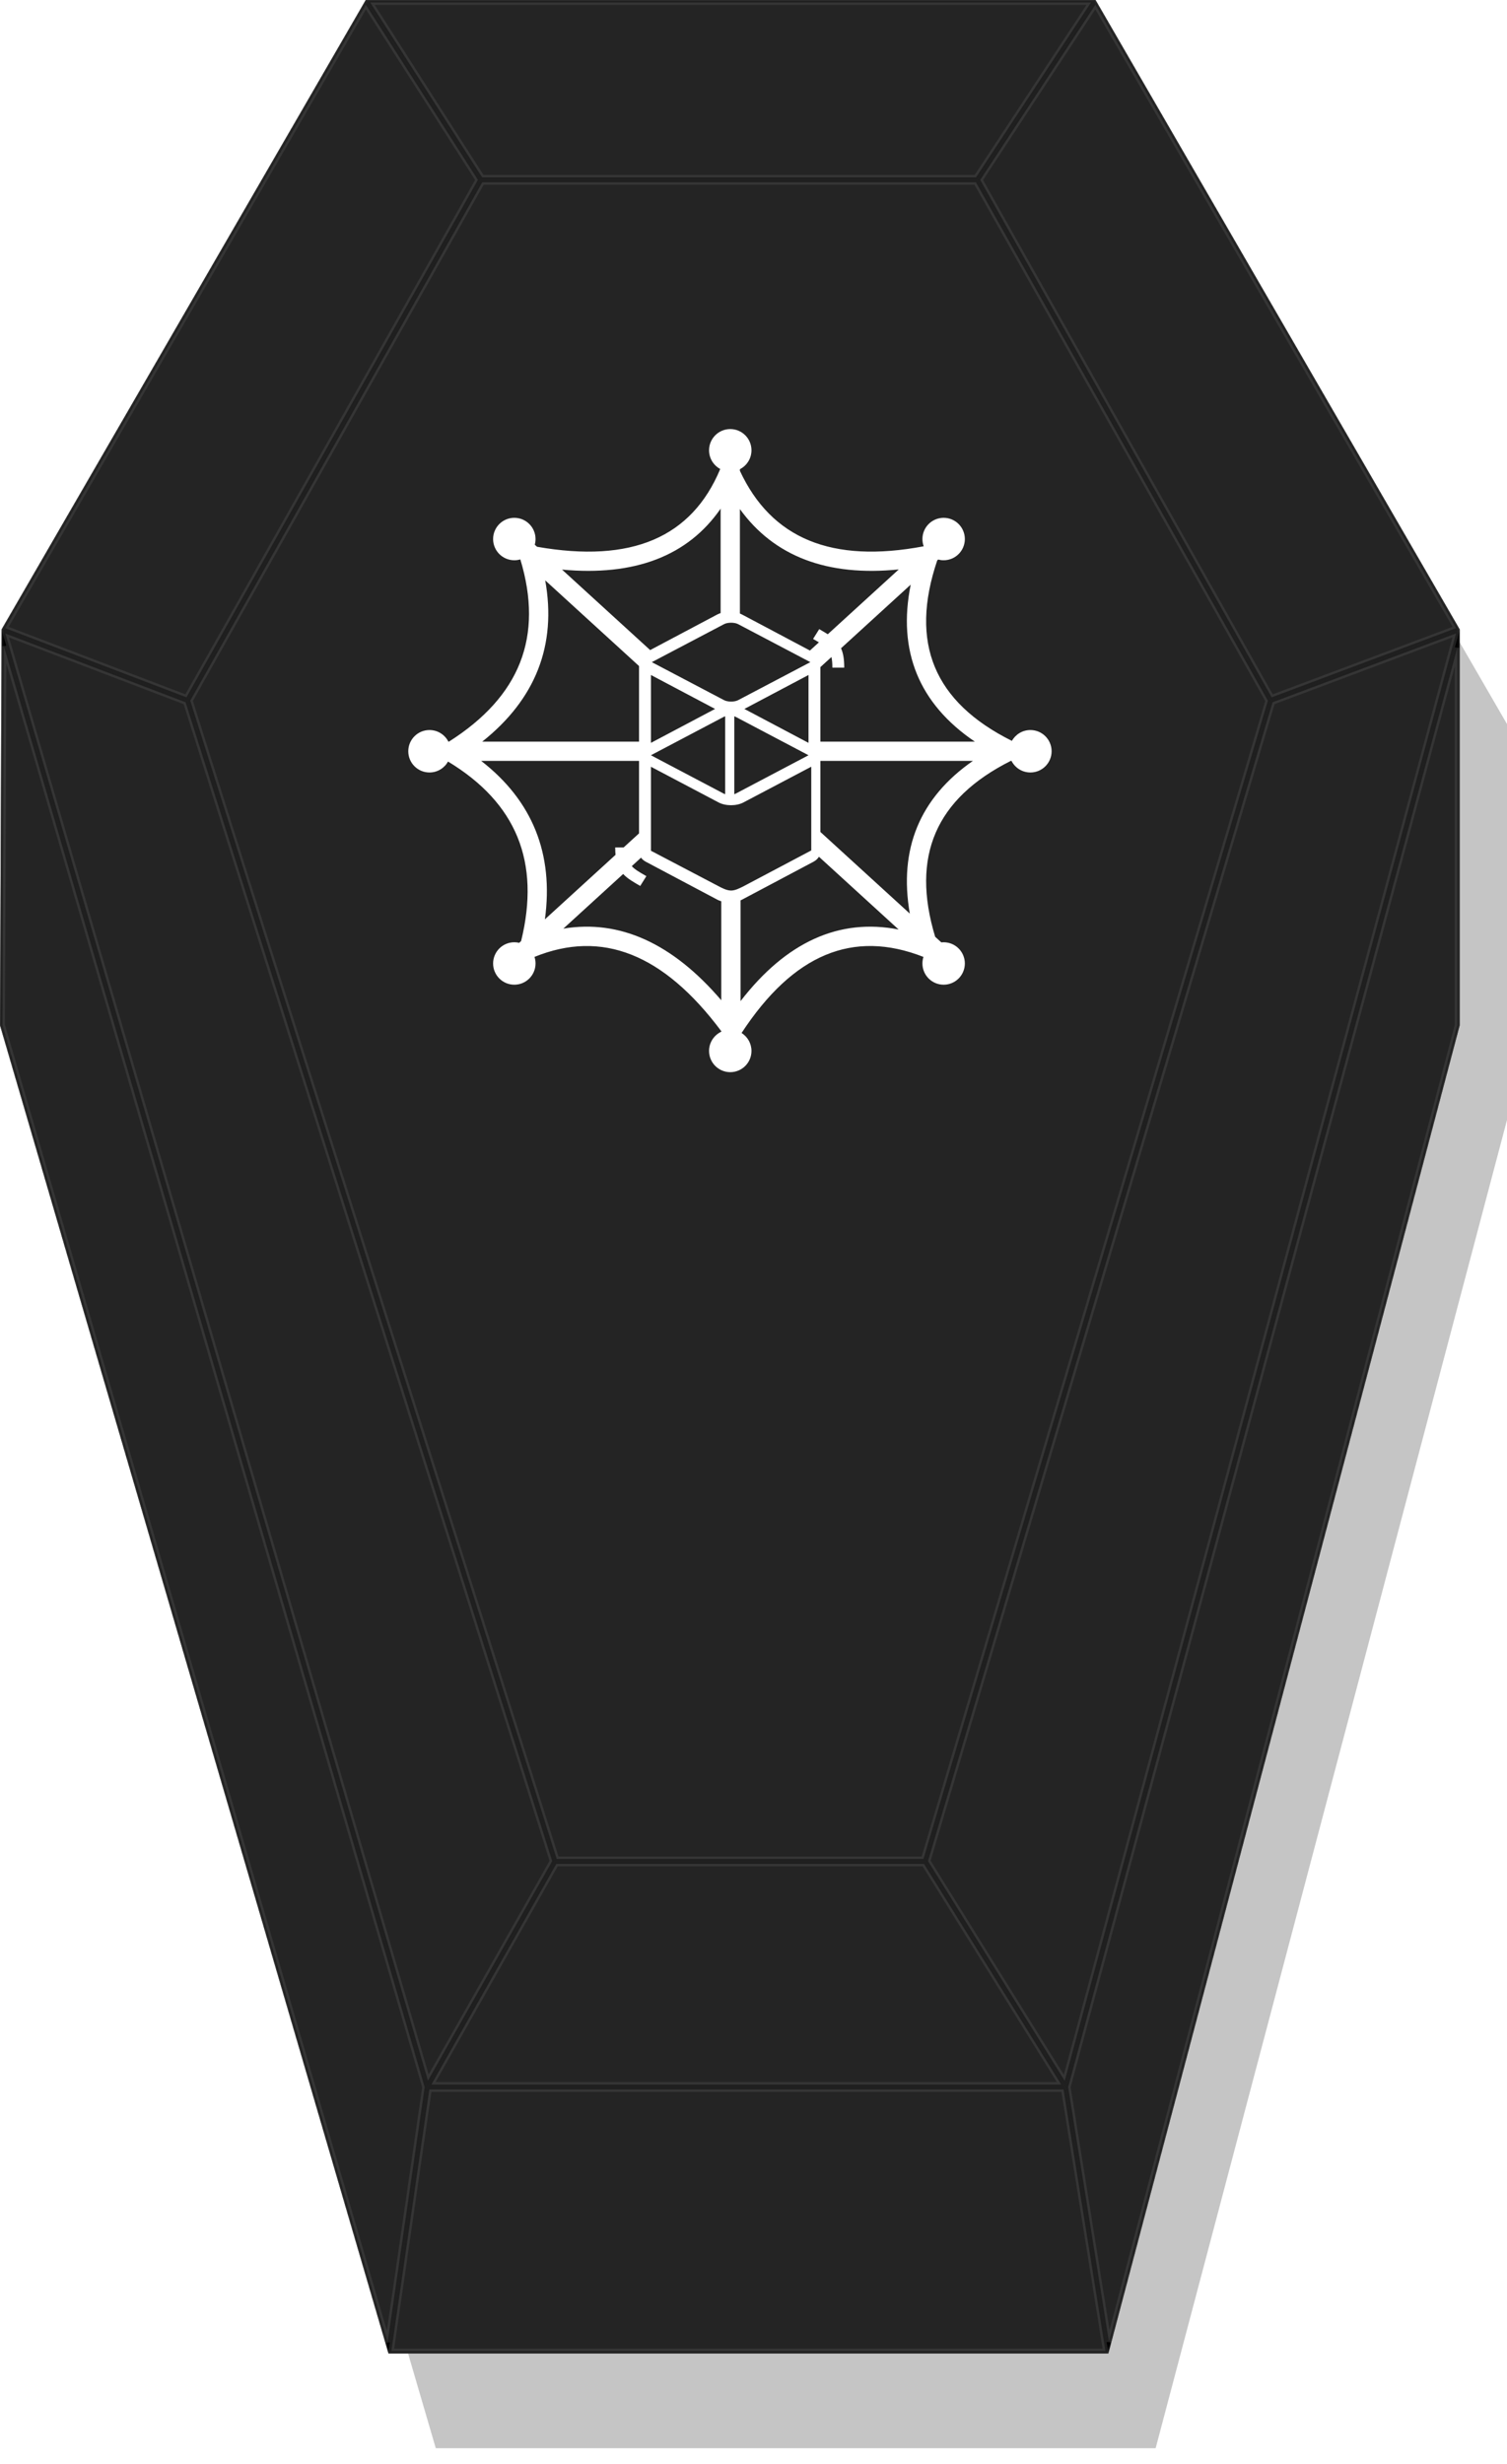 <svg width="612" height="1000" viewBox="0 0 612 1000" version="1.1" xmlns="http://www.w3.org/2000/svg" xmlns:xlink="http://www.w3.org/1999/xlink"><title>Artboard</title><desc>Created with Sketch.</desc><defs><polygon id="path-1" points="0.64 255.442 148.519 6.46957377e-13 444.916 4.54747351e-13 592.795 255.442 592.795 416.133 450.107 955.186 157.765 955.186 0 416.133"/><polygon id="path-3" points="148.519 4.54747351e-13 195.251 72.983 76.18 284.251 0.64 255.442"/><filter x="-27%" y="-18.5%" width="154%" height="136.9%" filterUnits="objectBoundingBox" id="filter-4"><feOffset dx="0" dy="0" in="SourceAlpha" result="shadowOffsetOuter1"/><feGaussianBlur stdDeviation="17.5" in="shadowOffsetOuter1" result="shadowBlurOuter1"/><feComposite in="shadowBlurOuter1" in2="SourceAlpha" operator="out" result="shadowBlurOuter1"/><feColorMatrix values="0 0 0 0 0.306 0 0 0 0 0.306 0 0 0 0 0.306 0 0 0 0.3 0" type="matrix" in="shadowBlurOuter1"/></filter><polygon id="path-5" points="396.904 72.983 444.916 4.54747351e-13 592.795 255.442 515.975 284.251"/><filter x="-26.8%" y="-18.5%" width="153.6%" height="136.9%" filterUnits="objectBoundingBox" id="filter-6"><feOffset dx="0" dy="0" in="SourceAlpha" result="shadowOffsetOuter1"/><feGaussianBlur stdDeviation="17.5" in="shadowOffsetOuter1" result="shadowBlurOuter1"/><feComposite in="shadowBlurOuter1" in2="SourceAlpha" operator="out" result="shadowBlurOuter1"/><feColorMatrix values="0 0 0 0 0.306 0 0 0 0 0.306 0 0 0 0 0.306 0 0 0 0.3 0" type="matrix" in="shadowBlurOuter1"/></filter><polygon id="path-7" points="76.18 284.251 225.339 755.442 173.485 846.991 0.64 255.442"/><filter x="-23.4%" y="-8.9%" width="146.7%" height="117.7%" filterUnits="objectBoundingBox" id="filter-8"><feOffset dx="0" dy="0" in="SourceAlpha" result="shadowOffsetOuter1"/><feGaussianBlur stdDeviation="17.5" in="shadowOffsetOuter1" result="shadowBlurOuter1"/><feComposite in="shadowBlurOuter1" in2="SourceAlpha" operator="out" result="shadowBlurOuter1"/><feColorMatrix values="0 0 0 0 0.306 0 0 0 0 0.306 0 0 0 0 0.306 0 0 0 0.3 0" type="matrix" in="shadowBlurOuter1"/></filter><polygon id="path-9" points="375.778 755.442 515.975 284.251 592.795 255.442 432.753 846.991"/><filter x="-24.2%" y="-8.9%" width="148.4%" height="117.7%" filterUnits="objectBoundingBox" id="filter-10"><feOffset dx="0" dy="0" in="SourceAlpha" result="shadowOffsetOuter1"/><feGaussianBlur stdDeviation="17.5" in="shadowOffsetOuter1" result="shadowBlurOuter1"/><feComposite in="shadowBlurOuter1" in2="SourceAlpha" operator="out" result="shadowBlurOuter1"/><feColorMatrix values="0 0 0 0 0.306 0 0 0 0 0.306 0 0 0 0 0.306 0 0 0 0.3 0" type="matrix" in="shadowBlurOuter1"/></filter><polygon id="path-11" points="148.519 4.54747351e-13 444.916 4.54747351e-13 396.904 72.983 195.251 72.983"/><filter x="-17.7%" y="-71.9%" width="135.4%" height="243.9%" filterUnits="objectBoundingBox" id="filter-12"><feOffset dx="0" dy="0" in="SourceAlpha" result="shadowOffsetOuter1"/><feGaussianBlur stdDeviation="17.5" in="shadowOffsetOuter1" result="shadowBlurOuter1"/><feComposite in="shadowBlurOuter1" in2="SourceAlpha" operator="out" result="shadowBlurOuter1"/><feColorMatrix values="0 0 0 0 0.306 0 0 0 0 0.306 0 0 0 0 0.306 0 0 0 0.3 0" type="matrix" in="shadowBlurOuter1"/></filter><polygon id="path-13" points="375.778 755.442 432.753 846.991 173.485 846.991 225.339 755.442"/><filter x="-20.2%" y="-57.3%" width="140.5%" height="214.7%" filterUnits="objectBoundingBox" id="filter-14"><feOffset dx="0" dy="0" in="SourceAlpha" result="shadowOffsetOuter1"/><feGaussianBlur stdDeviation="17.5" in="shadowOffsetOuter1" result="shadowBlurOuter1"/><feComposite in="shadowBlurOuter1" in2="SourceAlpha" operator="out" result="shadowBlurOuter1"/><feColorMatrix values="0 0 0 0 0.306 0 0 0 0 0.306 0 0 0 0 0.306 0 0 0 0.3 0" type="matrix" in="shadowBlurOuter1"/></filter><polygon id="path-15" points="0.64 255.442 173.485 846.991 157.765 955.186 0 416.133"/><filter x="-30.3%" y="-7.5%" width="160.5%" height="115%" filterUnits="objectBoundingBox" id="filter-16"><feOffset dx="0" dy="0" in="SourceAlpha" result="shadowOffsetOuter1"/><feGaussianBlur stdDeviation="17.5" in="shadowOffsetOuter1" result="shadowBlurOuter1"/><feComposite in="shadowBlurOuter1" in2="SourceAlpha" operator="out" result="shadowBlurOuter1"/><feColorMatrix values="0 0 0 0 0.306 0 0 0 0 0.306 0 0 0 0 0.306 0 0 0 0.3 0" type="matrix" in="shadowBlurOuter1"/></filter><polygon id="path-17" points="432.753 846.991 450.107 955.186 157.765 955.186 173.485 846.991"/><filter x="-18%" y="-48.5%" width="135.9%" height="197%" filterUnits="objectBoundingBox" id="filter-18"><feOffset dx="0" dy="0" in="SourceAlpha" result="shadowOffsetOuter1"/><feGaussianBlur stdDeviation="17.5" in="shadowOffsetOuter1" result="shadowBlurOuter1"/><feComposite in="shadowBlurOuter1" in2="SourceAlpha" operator="out" result="shadowBlurOuter1"/><feColorMatrix values="0 0 0 0 0.306 0 0 0 0 0.306 0 0 0 0 0.306 0 0 0 0.3 0" type="matrix" in="shadowBlurOuter1"/></filter><polygon id="path-19" points="432.753 846.991 592.795 255.442 592.795 416.133 450.107 955.186"/><filter x="-32.8%" y="-7.5%" width="165.6%" height="115%" filterUnits="objectBoundingBox" id="filter-20"><feOffset dx="0" dy="0" in="SourceAlpha" result="shadowOffsetOuter1"/><feGaussianBlur stdDeviation="17.5" in="shadowOffsetOuter1" result="shadowBlurOuter1"/><feComposite in="shadowBlurOuter1" in2="SourceAlpha" operator="out" result="shadowBlurOuter1"/><feColorMatrix values="0 0 0 0 0.306 0 0 0 0 0.306 0 0 0 0 0.306 0 0 0 0.3 0" type="matrix" in="shadowBlurOuter1"/></filter><polygon id="path-21" points="195.251 72.983 396.904 72.983 515.975 284.251 375.778 755.442 225.339 755.442 76.18 284.251"/><filter x="-11.9%" y="-7.7%" width="123.9%" height="115.4%" filterUnits="objectBoundingBox" id="filter-22"><feOffset dx="0" dy="0" in="SourceAlpha" result="shadowOffsetOuter1"/><feGaussianBlur stdDeviation="17.5" in="shadowOffsetOuter1" result="shadowBlurOuter1"/><feComposite in="shadowBlurOuter1" in2="SourceAlpha" operator="out" result="shadowBlurOuter1"/><feColorMatrix values="0 0 0 0 0.306 0 0 0 0 0.306 0 0 0 0 0.306 0 0 0 0.3 0" type="matrix" in="shadowBlurOuter1"/></filter></defs><g id="Artboard" stroke="none" stroke-width="1" fill="none" fill-rule="evenodd"><g id="coffin"><polygon id="BG-Shadow" fill="#C5C5C5" fill-rule="evenodd" points="19.845 293.854 167.724 38.412 464.121 38.412 612 293.854 612 454.545 469.312 993.598 176.97 993.598 19.205 454.545"/><g id="Shaded-Cells" stroke-width="1" fill-rule="evenodd"><mask id="mask-2" fill="#fff"><use xlink:href="#path-1"/></mask><use id="Solid-Background" fill="#444" xlink:href="#path-1"/><g id="Shadow" mask="url(#mask-2)"><use fill="#000" fill-opacity="1" filter="url(#filter-4)" xlink:href="#path-3"/><path stroke-opacity=".4" stroke="#4E4E4E" stroke-width="2" d="M148.562,1.922 L2.094,254.926 L75.732,283.01 L194.085,73.016 L148.562,1.922 Z" stroke-linejoin="square" fill="#242424" fill-rule="evenodd"/></g><g id="Shadow" mask="url(#mask-2)"><use fill="#000" fill-opacity="1" filter="url(#filter-6)" xlink:href="#path-5"/><path stroke-opacity=".4" stroke="#4E4E4E" stroke-width="2" d="M398.074,73.024 L516.426,283.014 L591.338,254.92 L444.862,1.902 L398.074,73.024 Z" stroke-linejoin="square" fill="#242424" fill-rule="evenodd"/></g><g id="Shadow" mask="url(#mask-2)"><use fill="#000" fill-opacity="1" filter="url(#filter-8)" xlink:href="#path-7"/><path stroke-opacity=".4" stroke="#4E4E4E" stroke-width="2" d="M75.372,285.013 L2.165,257.093 L173.782,844.439 L224.254,755.328 L75.372,285.013 Z" stroke-linejoin="square" fill="#242424" fill-rule="evenodd"/></g><g id="Shadow" mask="url(#mask-2)"><use fill="#000" fill-opacity="1" filter="url(#filter-10)" xlink:href="#path-9"/><path stroke-opacity=".4" stroke="#4E4E4E" stroke-width="2" d="M376.865,755.296 L432.388,844.512 L591.32,257.063 L516.792,285.013 L376.865,755.296 Z" stroke-linejoin="square" fill="#242424" fill-rule="evenodd"/></g><g id="Shadow" mask="url(#mask-2)"><use fill="#000" fill-opacity="1" filter="url(#filter-12)" xlink:href="#path-11"/><path stroke-opacity=".4" stroke="#4E4E4E" stroke-width="2" d="M150.347,1 L195.798,71.983 L396.365,71.983 L443.061,1 L150.347,1 Z" stroke-linejoin="square" fill="#242424" fill-rule="evenodd"/></g><g id="Shadow" mask="url(#mask-2)"><use fill="#000" fill-opacity="1" filter="url(#filter-14)" xlink:href="#path-13"/><path stroke-opacity=".4" stroke="#4E4E4E" stroke-width="2" d="M375.223,756.442 L225.922,756.442 L175.201,845.991 L430.953,845.991 L375.223,756.442 Z" stroke-linejoin="square" fill="#242424" fill-rule="evenodd"/></g><g id="Shadow" mask="url(#mask-2)"><use fill="#000" fill-opacity="1" filter="url(#filter-16)" xlink:href="#path-15"/><path stroke-opacity=".4" stroke="#4E4E4E" stroke-width="2" d="M1.613,262.336 L1.001,415.992 L157.435,950.499 L172.464,847.063 L1.613,262.336 Z" stroke-linejoin="square" fill="#242424" fill-rule="evenodd"/></g><g id="Shadow" mask="url(#mask-2)"><use fill="#000" fill-opacity="1" filter="url(#filter-18)" xlink:href="#path-17"/><path stroke-opacity=".4" stroke="#4E4E4E" stroke-width="2" d="M431.901,847.991 L174.351,847.991 L158.921,954.186 L448.934,954.186 L431.901,847.991 Z" stroke-linejoin="square" fill="#242424" fill-rule="evenodd"/></g><g id="Shadow" mask="url(#mask-2)"><use fill="#000" fill-opacity="1" filter="url(#filter-20)" xlink:href="#path-19"/><path stroke-opacity=".4" stroke="#4E4E4E" stroke-width="2" d="M433.775,847.045 L450.347,950.37 L591.795,416.003 L591.795,262.967 L433.775,847.045 Z" stroke-linejoin="square" fill="#242424" fill-rule="evenodd"/></g><g id="Shadow" mask="url(#mask-2)"><use fill="#000" fill-opacity="1" filter="url(#filter-22)" xlink:href="#path-21"/><path stroke-opacity=".4" stroke="#4E4E4E" stroke-width="2" d="M195.835,73.983 L77.264,284.363 L226.071,754.442 L375.032,754.442 L514.895,284.372 L396.319,73.983 L195.835,73.983 Z" stroke-linejoin="square" fill="#242424" fill-rule="evenodd"/></g></g><g id="BFTM-Icon" fill="#FFF" fill-rule="evenodd"><path d="M134.676,32.474 L134.676,74.866 C134.968,74.981 135.249,75.109 135.517,75.251 L163.118,89.884 L166.763,86.557 C166.741,86.544 166.719,86.53 166.697,86.516 L166.132,86.191 L164.394,85.176 L166.886,81.197 L168.833,82.334 L169.168,82.537 C169.618,82.795 170.002,83.041 170.361,83.273 L199.188,56.965 C170.249,59.907 148.579,51.732 134.676,32.474 Z M134.676,16.954 C147.472,44.449 171.973,54.63 209.316,47.574 C208.982,46.656 208.8,45.665 208.8,44.631 C208.8,39.874 212.656,36.018 217.413,36.018 C222.17,36.018 226.026,39.874 226.026,44.631 C226.026,49.388 222.17,53.244 217.413,53.244 C216.647,53.244 215.904,53.144 215.197,52.956 L214.811,53.308 C203.496,86.765 213.42,110.742 245.134,126.548 C246.609,123.922 249.421,122.148 252.648,122.148 C257.405,122.148 261.261,126.004 261.261,130.761 C261.261,135.518 257.405,139.374 252.648,139.374 C249.301,139.374 246.4,137.465 244.974,134.676 L244.68,134.676 C214.174,149.982 204.086,173.372 213.965,206.042 L216.471,208.329 C216.78,208.295 217.095,208.278 217.413,208.278 C222.17,208.278 226.026,212.134 226.026,216.891 C226.026,221.648 222.17,225.504 217.413,225.504 C212.656,225.504 208.8,221.648 208.8,216.891 C208.8,215.962 208.947,215.067 209.219,214.229 C180.679,203.014 156.376,213.028 135.353,245.099 C137.769,246.624 139.374,249.318 139.374,252.387 C139.374,257.144 135.518,261 130.761,261 C126.004,261 122.148,257.144 122.148,252.387 C122.148,248.937 124.177,245.96 127.107,244.585 L127.107,244.353 C103.595,212.882 78.573,203.114 51.256,214.22 C51.53,215.061 51.678,215.959 51.678,216.891 C51.678,221.648 47.822,225.504 43.065,225.504 C38.308,225.504 34.452,221.648 34.452,216.891 C34.452,212.134 38.308,208.278 43.065,208.278 C43.745,208.278 44.407,208.357 45.042,208.506 L45.821,207.795 C53.725,175.73 43.942,151.75 16.147,134.938 C14.677,137.584 11.854,139.374 8.613,139.374 C3.856,139.374 0,135.518 0,130.761 C0,126.004 3.856,122.148 8.613,122.148 C11.96,122.148 14.861,124.057 16.287,126.846 L16.521,126.846 C45.461,108.486 54.965,84.15 45.505,52.893 C44.732,53.122 43.913,53.244 43.065,53.244 C38.308,53.244 34.452,49.388 34.452,44.631 C34.452,39.874 38.308,36.018 43.065,36.018 C47.822,36.018 51.678,39.874 51.678,44.631 C51.678,45.427 51.57,46.199 51.368,46.931 L52.283,47.766 C90.706,54.509 115.101,43.989 126.687,16.203 C123.985,14.75 122.148,11.896 122.148,8.613 C122.148,3.856 126.004,0 130.761,0 C135.518,0 139.374,3.856 139.374,8.613 C139.374,11.96 137.465,14.861 134.676,16.287 L134.676,16.954 Z M126.846,32.304 C113.553,51.529 91.912,59.774 62.44,57.036 L98.233,89.701 L125.528,75.231 L125.508,75.251 C125.925,75.03 126.374,74.842 126.846,74.686 L126.846,32.304 Z M55.612,61.405 C60.325,87.648 51.725,109.617 30.044,126.846 L93.714,126.846 L93.714,96.177 L55.612,61.405 Z M29.609,134.676 C50.437,150.839 59.115,172.422 55.485,198.976 L84.167,172.8 C84.085,171.935 84.045,171.002 84.042,169.993 L84.042,169.79 L87.465,169.79 L93.714,164.087 L93.714,134.676 L29.609,134.676 Z M62.966,202.749 C85.878,198.943 107.373,208.752 127.107,231.811 L127.107,191.644 C126.539,191.474 126.001,191.258 125.508,190.997 L96.494,175.615 C95.634,175.158 94.981,174.584 94.525,173.948 L90.766,177.378 C91.316,178.009 92.049,178.601 93.067,179.272 L93.151,179.332 C93.507,179.556 93.905,179.799 94.387,180.104 L94.952,180.429 L96.69,181.444 L94.198,185.424 L92.251,184.287 L91.916,184.084 C91.35,183.738 90.89,183.454 90.45,183.17 C89.182,182.345 88.13,181.5 87.271,180.568 L62.966,202.749 Z M134.937,232.17 C153.437,208.196 174.986,198.379 199.134,203.107 L166.775,173.576 C166.304,174.36 165.554,175.071 164.53,175.615 L135.517,190.997 C135.33,191.096 135.136,191.189 134.937,191.275 L134.937,232.17 Z M203.676,196.652 C199.117,170.481 207.723,149.644 229.293,134.676 L167.37,134.676 L167.37,163.518 L203.676,196.652 Z M230.074,126.846 C207.375,111.48 198.614,90.046 204.04,63.138 L175.744,88.961 C176.641,90.954 177.032,93.394 177.042,96.628 L177.042,96.831 L172.226,96.831 C172.226,95.066 172.103,93.658 171.853,92.512 L167.37,96.604 L167.37,126.846 L230.074,126.846 Z M163.65,137.033 L136.116,151.534 C133.253,153.04 128.887,153.04 126.024,151.534 L98.55,137.053 L98.55,171.137 L126.024,185.537 C127.566,186.361 129.188,187.164 130.75,187.265 L131.07,187.285 C132.712,187.285 134.294,186.461 135.916,185.678 L163.65,171.016 L163.65,137.033 Z M128.682,116.559 C128.46,116.64 128.259,116.721 128.078,116.822 L98.651,132.319 C98.61,132.339 98.59,132.359 98.57,132.359 L98.55,132.38 L98.59,132.4 L98.651,132.44 L128.078,147.937 C128.259,148.038 128.46,148.119 128.682,148.2 L128.682,116.58 L128.682,116.559 Z M132.402,116.58 L132.402,148.2 C132.624,148.119 132.825,148.038 133.006,147.937 L162.433,132.44 C162.474,132.42 162.494,132.4 162.514,132.4 L162.534,132.38 L162.494,132.359 L162.433,132.319 L133.006,116.822 C132.825,116.721 132.624,116.64 132.402,116.559 L132.402,116.58 Z M162.534,99.809 L136.494,113.581 L162.534,127.354 L162.534,99.809 Z M98.55,99.809 L98.55,127.354 L124.59,113.581 L98.55,99.809 Z M133.987,79.19 C132.469,78.391 129.731,78.391 128.213,79.19 L99.022,94.537 C98.982,94.557 98.962,94.577 98.942,94.577 L98.922,94.597 L98.962,94.617 L99.022,94.657 L128.213,110.004 C129.731,110.803 132.469,110.803 133.987,110.004 L163.178,94.657 C163.218,94.637 163.238,94.617 163.258,94.617 L163.278,94.597 L163.238,94.577 L163.178,94.537 L133.987,79.19 Z" transform="translate(165.803, 174.136)"/></g><path d="M168.364,444.942 C201.525,387.175 219.703,355.948 222.898,351.264 C226.087,346.588 269.518,296.454 353.191,200.861 C353.489,200.521 353.727,200.133 353.895,199.713 L359.187,186.483 C359.787,184.984 361.23,183.992 362.845,183.97 L378.128,183.758 C379.031,183.746 379.911,184.039 380.625,184.59 L405.754,203.958 C405.945,204.106 406.123,204.27 406.285,204.45 L418.727,218.269 C419.761,219.417 420.041,221.058 419.446,222.485 L418.545,224.648 C417.785,226.47 415.81,227.466 413.894,226.993 L393.75,222.021 C392.276,221.657 390.723,222.159 389.741,223.317 C304.452,323.881 259.797,375.75 255.775,378.924 C251.727,382.118 222.591,404.124 168.364,444.942 Z" id="Background-Mask" fill-rule="nonzero"/></g></g></svg>
